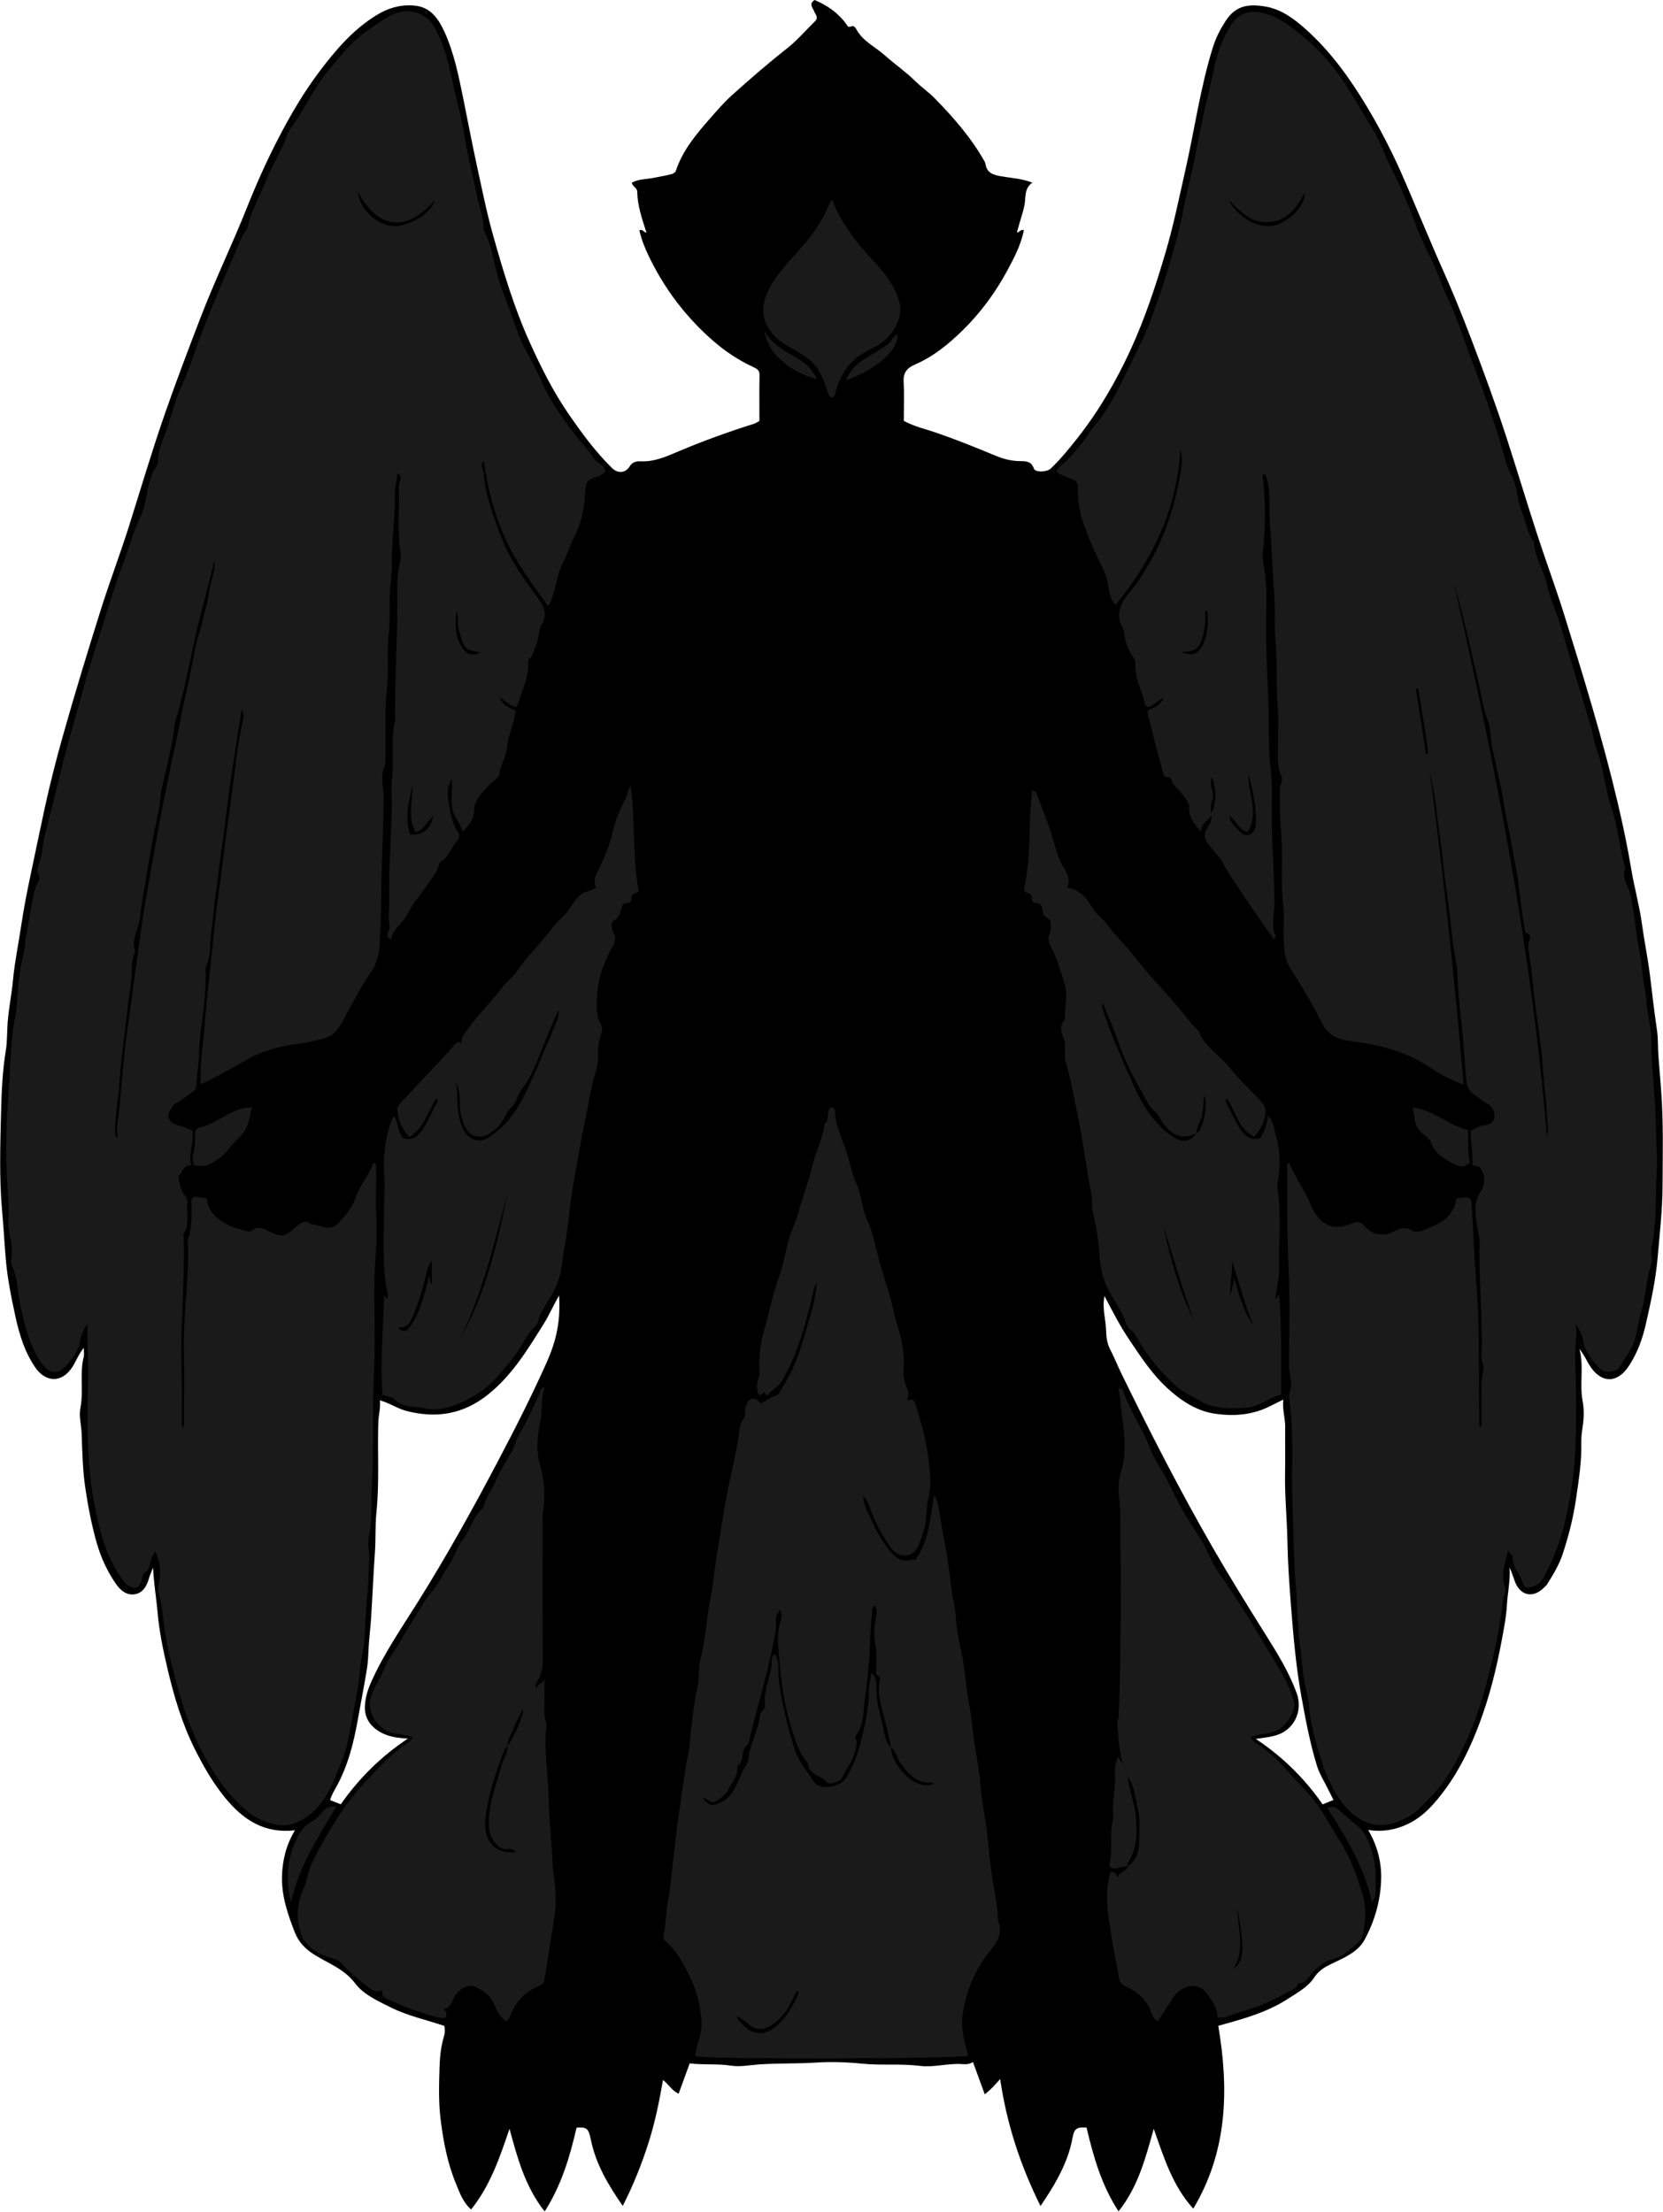 <?xml version="1.0" encoding="utf-8"?>
<!-- Generator: Adobe Illustrator 24.1.2, SVG Export Plug-In . SVG Version: 6.00 Build 0)  -->
<svg version="1.1" id="Layer_1" xmlns="http://www.w3.org/2000/svg" xmlns:xlink="http://www.w3.org/1999/xlink" x="0px" y="0px"
	 width="898.33" height="1194.68" viewBox="0 0 898.33 1194.68" style="enable-background:new 0 0 898.33 1194.68;" xml:space="preserve">
<style type="text/css">
	.st0{fill:#1A1A1A;}
</style>
<g>
	<path d="M240.06,1094.28c-9.83-3.33-19.77-5.41-28.87-9.95c-7.05-3.51-14.77-6.96-19.34-13.03c-6.04-8.02-14.82-10.84-22.5-15.78
		c-4.58-2.94-8.1-6.67-10.09-11.76c-3.82-9.77-7.22-19.7-6.93-30.36c0.24-8.7,2.31-17.04,7-24.8c-16.42,1.92-27.89-5.53-37.79-17.64
		c-6.63-8.11-11.66-16.95-16.28-26.17c-6.97-13.92-11.36-28.77-14.87-43.83c-2.3-9.83-4.36-19.74-5.25-29.89
		c-0.71-8.1-2.12-16.14-2.46-24.39c-0.79,2.08-1.7,4.12-2.33,6.25c-1.25,4.22-3.52,7.79-8.07,8.25c-4.41,0.44-7.56-2.58-9.91-6.03
		c-4.51-6.63-7.85-13.86-10.07-21.58c-2.75-9.57-4.61-19.31-6.12-29.16c-1.54-10.01-1.71-20.03-2.09-30.1
		c-0.17-4.57-1.53-9.33-0.66-13.78c1.78-9.18-0.5-18.53,1.79-27.63c0.33-1.32,0.05-2.81,0.05-4.89c-3.34,3.99-4.44,8.35-7.24,11.85
		c-6.53,8.15-14.41,5.22-18.71-0.88c-5.85-8.29-8.78-17.82-10.91-27.54c-2.27-10.36-4.39-20.74-5.29-31.4
		c-0.74-8.7-1.21-17.42-1.99-26.1c-1.58-17.61-1-35.23-0.57-52.8c0.27-11.28,0.76-22.67,2.61-33.93c0.79-4.84,0.58-9.86,0.95-14.79
		c0.59-7.88,2.22-15.59,2.94-23.39c0.89-9.65,2.92-19.09,4.32-28.63c1.38-9.35,3.19-18.65,5.16-27.9
		c2.54-11.94,4.96-23.91,7.57-35.84c2.82-12.9,6.05-25.68,9.62-38.36c6.48-23.01,13.46-45.88,20.63-68.68
		c4.82-15.36,10.6-30.42,15.43-45.78c6.41-20.33,12.44-40.77,19.47-60.9c6-17.21,12.48-34.24,19.02-51.26
		c7.83-20.39,17.37-40.03,25.43-60.31c4.99-12.54,10.56-24.89,16.79-36.9c6.55-12.62,13.77-24.92,22.33-36.22
		C181.54,26.75,191,15.7,203.69,8c6.6-4.01,13.65-5.82,21.15-4.86c8.11,1.04,12.26,7.52,15.24,14.03
		c5.23,11.44,7.66,23.82,10.18,36.1c2.49,12.13,4.74,24.31,7.39,36.41c2.72,12.4,5.19,24.86,8.62,37.09
		c5.55,19.75,11.42,39.38,19.9,58.15c6.07,13.43,12.61,26.54,20.99,38.7c7.09,10.28,14.44,20.33,23.37,29.12
		c3.3,3.25,7.42,2.85,9.79-1.07c1.34-2.22,3.85-2.6,5.55-2.51c7.56,0.41,14.14-2.59,20.71-5.38c13.36-5.67,26.98-10.55,40.81-14.91
		c0.91-0.29,1.72-0.89,2.84-1.49c0-8.22-0.11-16.54,0.06-24.86c0.05-2.63-1.55-3.41-3.36-4.25c-6.7-3.12-12.89-6.97-18.67-11.64
		c-7.3-5.91-13.79-12.53-19.75-19.78c-7.1-8.65-12.97-18.05-17.85-28.06c-2.24-4.6-4.16-9.4-5.28-14.38
		c1.75-0.85,2.29,1.1,3.85,1.25c-2.39-7.42-4.88-14.49-5-22.06c-0.03-2.14-2.39-2.68-2.97-4.88c3.66-2.12,7.96-1.85,11.96-2.68
		c3.18-0.66,6.4-1.15,9.55-2.01c1.26-0.34,2.02-0.89,2.44-2.13c3.67-10.78,10.76-19.26,18.13-27.67c3.94-4.49,7.84-9.02,12.26-12.99
		c9.77-8.77,19.71-17.36,30.04-25.51c5.33-4.2,9.76-9.53,14.65-14.29c2.1-2.05,0.13-3.61-0.49-5.32c-0.73-2.01-3.07-3.98,0.23-6.12
		c6.78,2.86,12.78,6.95,17.2,13.12c0.69,0.97,0.98,1.85,2.57,1.14c1.54-0.69,2.51,1.01,3.05,1.98c3.48,6.16,9.91,9.03,14.9,13.47
		c5.5,4.9,11.64,9.12,16.89,14.31c3.19,3.15,6.89,5.64,10.04,8.84c10.28,10.47,19.9,21.43,27.14,34.29
		c0.24,0.43,0.44,0.91,0.51,1.39c0.79,4.89,4.03,5.91,8.5,6.69c5.4,0.95,11.02,1.15,16.86,3.43c-4.61,3.12-3.44,8.03-4.29,12.16
		c-1.01,4.94-2.79,9.61-4.08,14.79c1.44-0.11,2.04-1.9,3.78-1.3c-1.59,8.02-5.39,15.21-9.22,22.28
		c-6.36,11.71-14.3,22.46-23.77,31.75c-7.56,7.41-15.89,14.28-25.8,18.53c-4.6,1.98-6.49,4.63-6.18,9.69
		c0.42,6.8,0.1,13.65,0.1,20.78c5.56,3.03,11.78,4.42,17.7,6.45c10.78,3.71,21.33,7.97,31.84,12.35c4.1,1.71,8.29,2.82,12.81,2.92
		c3.08,0.07,6.5-0.28,7.91,4.06c0.7,2.17,7.04,1.92,9.09-0.02c5.28-5.01,9.85-10.64,14.34-16.34c11.6-14.7,20.96-30.76,28.77-47.75
		c7.91-17.2,13.8-35.15,19.11-53.27c4.22-14.37,7.17-29.07,10.49-43.67c5.04-22.22,8.13-44.89,14.96-66.7
		c1.57-5.01,3.96-9.6,6.82-14.04c5.42-8.4,12.27-9.24,21.05-7.88c8.76,1.36,15.68,6.53,21.99,12.13
		c13.51,11.98,23.96,26.54,33.23,41.95c5.05,8.4,9.7,17.03,13.98,25.87c6.12,12.63,11.27,25.66,16.82,38.53
		c3.09,7.18,6.04,14.42,9.26,21.55c5.91,13.07,11.29,26.35,16.39,39.74c6.66,17.49,13.13,35.05,18.92,52.84
		c5.63,17.32,10.86,34.77,16.49,52.08c4.83,14.86,10.3,29.52,14.94,44.43c10.37,33.4,20.66,66.83,28.69,100.88
		c2.84,12.04,5.39,24.17,7.43,36.4c1.61,9.63,4.31,19.1,5.63,28.76c1.33,9.73,3.35,19.33,4.52,29.09
		c1.15,9.57,2.26,19.17,3.67,28.72c0.7,4.71,0.42,9.53,0.81,14.31c0.49,5.89,0.96,11.86,1.41,17.77c1.33,17.27,0.87,34.54,0.8,51.8
		c-0.06,13.18-1.56,26.28-2.71,39.42c-1.05,11.98-3.64,23.55-6.25,35.18c-1.79,7.98-4.53,15.63-9.02,22.58
		c-6.98,10.83-16.2,9.29-22-0.94c-1.5-2.65-2.9-5.36-4.92-7.91c2.52,9.3-0.04,18.76,1.71,28.08c0.85,4.51,0.71,9.38,0.02,13.93
		c-0.45,2.96-0.8,5.88-0.73,8.83c0.25,10.09-1.39,19.95-2.81,29.91c-1.46,10.25-4,20.11-7.19,29.88c-1.94,5.95-5.18,11.2-8.45,16.46
		c-0.43,0.69-1.13,1.21-1.72,1.81c-5.81,5.89-12.74,4.47-15.69-3.26c-0.96-2.51-1.69-5.12-2.89-7.62
		c0.51,6.87-1.04,13.53-1.43,20.26c-0.38,6.66-1.72,13.29-2.95,19.87c-2.79,14.89-6.46,29.55-11.77,43.79
		c-4.76,12.76-10.59,25.04-18.64,35.96c-5.4,7.33-11.4,14.47-20.08,18.64c-6.73,3.23-13.62,4.42-21.47,3.3
		c4.79,8.24,7.15,16.94,6.98,26.07c-0.22,11.76-3.4,22.91-8.98,33.24c-2.39,4.42-6.58,7.29-11,9.62c-3.04,1.6-6.22,2.93-9.24,4.56
		c-2.83,1.53-5.13,3.41-7.07,6.32c-3.39,5.09-9,8.04-14.07,11.35c-11.35,7.4-24.27,10.89-37.63,14.57
		c5.83,34.33,5.04,67.74-13.5,98.78c-11.32-12.47-15.94-27.89-21.35-43.12c-4.41,15.49-8.28,31.08-19.02,44.56
		c-9.24-14.11-13.58-29.64-17.29-45.26c-5.28-0.29-6.67,0.47-7.6,5.69c-1.4,7.83-4.38,14.99-8.1,21.93
		c-2.61,4.88-5.62,9.49-9.16,14.77c-10.96-22-18.26-44.5-21.8-68.59c-2.79,3.16-5.16,5.85-8.32,8.24
		c-2.18-5.95-4.22-11.53-6.39-17.44c-1.99,1.42-4.14,1.23-6.24,1.11c-7.47-0.45-14.84,1.91-22.3,0.99
		c-10.41-1.29-20.93-0.16-31.28-1.2c-8.48-0.85-16.94-1.12-25.31-0.57c-10.28,0.67-20.57,0.25-30.8,1.01
		c-4.94,0.37-9.98,1.39-14.79,0.63c-7.34-1.15-14.76-0.29-22.29-1.24c-1.87,5.14-3.87,10.63-5.96,16.38
		c-3.45-1.43-5.13-4.8-8.45-7.39c-2.02,11.61-4.37,23.21-8,34.45c-3.64,11.29-8.02,22.33-13.75,33.55
		c-7.84-11.32-14.51-22.5-17.21-35.69c-1.29-6.29-2.18-6.96-7.73-6.57c-3.59,15.59-8.11,30.96-17.23,45.28
		c-10.58-13.43-14.72-28.9-18.99-44.66c-5.21,15.21-10.21,30.43-20.76,43.58c-4.49-4.01-6.2-9.18-8.21-14.04
		c-4.57-11.08-6.77-22.7-8.25-34.61c-1.18-9.48-0.87-18.91-0.58-28.31c0.17-5.61,0.81-11.42,2.49-16.94
		C240.47,1097.85,240.28,1096.22,240.06,1094.28z M220.34,939.08c-4.87-0.29-8.6-0.8-12.11-2.18c-5.75-2.27-11.4-7.03-11.13-15.03
		c0.17-5.14,1.69-9.59,3.72-14.07c6.83-15.07,16.24-28.69,24.97-42.62c15.44-24.64,29.54-50.02,43.07-75.71
		c9.29-17.64,18.36-35.42,26.47-53.66c5.32-11.97,7.47-22.15,6.69-36.02c-3.04,5.09-5.23,10.34-8.24,15.16
		c-8.69,13.89-17.08,27.86-30.24,38.36c-13.3,10.6-27.72,12.95-43.86,8.83c-5-1.28-9.22-4.34-14.48-5.76
		c0.45,4.28-0.72,7.99-0.84,11.74c-0.51,16.25,0.63,32.53-1.02,48.78c-0.72,7.06-0.31,14.18-0.8,21.3
		c-0.83,12.01-1.34,24.05-2.1,36.08c-0.36,5.76-1.16,11.49-1.4,17.27c-0.14,3.38-0.33,6.9-0.89,10.29
		c-1.48,9.01-3.25,17.96-4.86,26.95c-2.24,12.55-5.26,24.84-11.5,36.14c-1.3,2.36-2.78,4.71-3.45,7.38
		c2.01,0.79,3.79,1.49,5.74,2.26C193.77,960.78,205.46,948.95,220.34,939.08z M596.62,700.01c-1.33,6.77,0.68,12.43,0.85,18.21
		c0.1,3.4,0.43,7.23,2.14,10.47c2.29,4.34,4.05,8.91,6.2,13.31c15.58,31.86,31.72,63.43,49.45,94.17
		c9.21,15.97,18.93,31.62,28.72,47.24c6.22,9.92,12.37,19.9,16.43,31.02c2.8,7.67,0.48,15.93-6.11,20.49
		c-4.64,3.22-10.02,3.41-15.91,4.33c14.54,9.71,26.5,21.49,36.08,35.37c2.06-0.85,3.84-1.58,5.85-2.41
		c-0.98-1.94-1.95-3.81-2.88-5.71c-2.08-4.26-4.71-8.36-6.08-12.84c-3.77-12.31-6.13-24.94-8.42-37.63
		c-2.89-16.02-4.26-32.17-5.54-48.31c-0.93-11.82-1.75-23.73-1.97-35.58c-0.23-12.27-1.51-24.5-1.25-36.78
		c0.17-8.16-0.04-16.32,0.06-24.49c0.06-4.87-1.62-9.52-1.03-14.9c-2.89,1.44-5.09,2.51-7.27,3.62c-9.5,4.81-19.8,5.5-29.9,3.96
		c-10.01-1.53-18.39-7.2-25.85-14.12c-8.03-7.46-13.92-16.54-19.99-25.52C605.19,716.5,601.09,708.57,596.62,700.01z"/>
	<path class="st0" d="M654.25,439.98c-0.77,3.61-6.48,4.46-5.05,9.5c-3.79-3.75-6.97-7.54-6.82-12.96c0.09-3.16-2.09-5.16-3.55-7.42
		c-1.83-2.84-5.28-4.5-6.12-8.19c-0.17-0.76-1.2-1.04-2.09-1.12c-1.09-0.1-1.88-0.71-2.16-1.76c-2.39-8.92-4.93-17.81-6.97-26.81
		c-0.53-2.32-1.62-4.59-1.51-7.34c2.93-1.64,6.83-2.4,8.67-7.21c-2.5,1.72-4.27,2.77-5.84,4.06c-2.15,1.78-3.91,1.39-4.49-1.15
		c-1.6-7.04-5.45-13.54-5.02-21.06c0.06-0.99,0.02-1.91-0.66-2.81c-3.21-4.27-5-9.1-5.37-14.45c-0.04-0.62-0.42-1.24-0.73-1.81
		c-4.62-8.36-0.54-14.74,4.72-20.86c3.33-3.87,5.96-8.23,8.57-12.58c8.64-14.44,14.03-30.16,17.14-46.59
		c1.02-5.37,2.43-10.97,0.67-16.66c-1.9,32.12-14.97,59.56-35.09,84.04c-2.55-2.72-3.44-6.73-3.86-10.08
		c-0.76-5.91-3.42-10.79-5.91-15.83c-2.69-5.45-4.89-11.14-7.02-16.75c-2.11-5.53-3.41-11.62-3.41-17.76c0-6.38-0.06-6.38-5.91-8.6
		c-1.97-0.75-3.96-1.55-5.69-2.99c0.38-1.26,0.94-2.06,2.03-2.96c6.99-5.78,12.34-13.07,17.38-20.51c1.31-1.93,2.96-3.49,4.31-5.35
		c6.17-8.49,10.63-17.86,15.17-27.26c2.86-5.93,6.01-11.73,8.66-17.78c3.63-8.28,6.4-16.92,9.43-25.4
		c2.16-6.04,3.76-12.47,5.67-18.69c2.59-8.44,4.61-17.01,6.23-25.64c1.72-9.16,4.39-18.08,6.02-27.27
		c1.19-6.68,2.75-13.44,4.08-20.12c1.66-8.34,3.97-16.51,5.67-24.83c1.87-9.17,4.56-18.1,9.95-25.98c4.08-5.96,10.1-7.82,17.21-5.96
		c9.01,2.35,15.85,8.14,22.7,13.8c11.11,9.19,19.62,20.88,26.7,33.13c5.25,9.08,11.5,17.67,15.41,27.67
		c2.57,6.55,6.17,12.84,9.09,19.33c3.27,7.26,6.16,14.67,8.97,22.13c2.08,5.54,4.76,11.02,7.46,16.4
		c3.52,7.04,5.88,14.58,9.22,21.68c5.58,11.84,9.37,24.35,14.03,36.52c5.21,13.59,10.07,27.33,14.32,41.3
		c1.85,6.07,3.1,12.46,6.27,18.37c3.07,5.74,2.83,13.05,5.43,19.23c2.13,5.07,2.65,10.75,5.9,15.37c0.28,0.4,0.67,0.85,0.68,1.29
		c0.24,8.13,5.34,14.75,6.92,22.55c1.38,6.79,4.5,13.22,6.64,19.88c2.04,6.36,3.77,12.82,5.7,19.22
		c3.87,12.79,7.85,25.55,11.66,38.36c1.02,3.44,1.2,7.16,2.47,10.48c4.1,10.7,4.82,22.27,8.48,32.98
		c3.61,10.57,4.15,21.7,7.37,32.27c-2.39,5.92,2.37,10.44,3.09,15.76c0.73,5.34,2.01,10.69,2.52,15.96
		c0.79,8.2,2.99,16.14,3.57,24.36c0.37,5.2,1.89,10.3,2.25,15.56c0.5,7.37,2.61,14.55,2.65,21.98c0.07,14.4,2.01,28.7,2.36,43.12
		c0.25,10.26,0.95,20.6,0.38,30.81c-0.45,8.12-0.13,16.25-0.91,24.31c-0.37,3.86-0.45,7.84-1.55,11.69c-0.57,2-0.48,4.35-0.09,6.42
		c0.26,1.39,0.13,2.66-0.25,3.77c-2.8,8.22-2.78,17-5.32,25.34c-1.49,4.9-2.04,10.18-3.5,15.24c-1.63,5.63-5.38,9.93-8.12,14.84
		c-1.91,3.41-8.23,3.76-10.94,0.95c-4.21-4.37-7.98-8.97-9.02-15.37c-0.5-3.06-2.27-5.92-3.99-8.79c1.18,5.79-0.47,11.41-0.28,17.17
		c0.6,17.85,0.88,35.76-0.04,53.58c-0.54,10.53-2.09,21.11-4.35,31.6c-2.2,10.2-5.1,19.95-9.79,29.12
		c-1.89,3.7-3.07,8.15-7.69,10.18c-3.52,1.54-5.56,1.51-6.52-1.98c-1.31-4.76-5.72-8.23-5.31-13.7c0.09-1.21-2.15-1.8-2.48-3.41
		c-1.64,6.56-4.04,13.01-1.65,19.93c0.75,2.17-0.78,4.14-1.02,6.28c-1.77,16.12-5.28,31.88-9.53,47.54
		c-3.01,11.1-6.89,21.85-11.82,32.14c-4.88,10.16-10.38,20.07-18.65,28.14c-3.38,3.31-6.37,7.05-10.56,9.37
		c-7.67,4.24-15.57,7-24.3,2.91c-5.22-2.44-9.41-6.22-12.63-10.77c-4.55-6.44-8.02-13.7-10.35-21.12
		c-3.01-9.61-6.09-19.31-6.9-29.52c-0.34-4.21-1.32-8.48-2.29-12.52c-1.55-6.48-1.49-13.04-2.49-19.51
		c-1.59-10.27-1.47-20.74-2.3-31.09c-1.39-17.21-1.57-34.41-2.06-51.63c-0.18-6.58-0.12-13.08-0.02-19.64
		c0.17-11.02-0.21-22.12-1.7-33.11c-0.3-2.24,0.96-4.1,1.05-6.29c0.17-4.03-1.24-7.8-1.19-11.82c0.19-16.33,0.58-32.68-0.09-48.98
		c-0.48-11.78-0.79-23.54-0.83-35.32c-0.03-8.01,0-16.03,0-23.69c0.78-0.61,1.17-0.62,1.32-0.26c3.23,7.85,8.37,14.69,11.59,22.61
		c1.91,4.7,5.16,9.24,10.52,11c3.63,1.2,7.38,0.27,10.78-1.06c3.97-1.56,5.12-1.59,7.86,1.55c3.58,4.12,9.88,5.46,14.8,2.9
		c3.43-1.79,6.46-3.42,10.52-0.91c2.54,1.57,6.31,0.04,8.52-1.02c4.25-2.03,9-3.69,12.1-7.96c1.83-2.52,3.18-4.91,3.13-7.9
		c0.4-0.26,0.66-0.56,0.94-0.59c7.66-0.85,7.29-0.82,7.75,6.77c0.75,12.7,1.19,25.46,2.26,38.07c2.1,24.74,1.24,49.44,1.67,74.15
		c0.03,1.61-0.46,3.32,0.54,4.94c1.23-1.5,0.57-3.19,0.66-4.74c0.48-8.6-0.96-17.27,1-25.81c0.62-2.7-1.07-5.15-0.98-7.81
		c0.72-20.62-1.56-41.19-1.01-61.81c0.08-2.81-0.94-5.5-1.3-8.15c-0.85-6.37-2.44-12.99,1.85-19.14c2.61-3.74,2.52-8.11,0.25-12.28
		c-0.99-1.81-2.86-1.33-4.76-2.04c0.39-6.04-0.81-12.12-0.95-18.62c2.61-0.76,4.64-2.79,7.88-2.92c2.19-0.09,4.83-1.55,5-4.67
		c0.19-3.3-1.56-5.81-4.18-7.21c-2.51-1.34-4.54-3.25-6.86-4.78c-2.45-1.62-3.8-3.88-4.12-7.37c-1.03-11.31-1.59-22.67-2.94-33.94
		c-1.02-8.54-1.7-17.04-2.04-25.63c-0.19-4.82-1.69-9.6-2.23-14.5c-0.46-4.19-0.98-8.5-1.4-12.69c-1.06-10.46-2.99-20.8-3.96-31.24
		c-0.81-8.69-2.33-17.25-3.29-25.9c-0.87-7.76-2.14-15.46-3.91-23.11c7.39,56.09,13.49,112.3,18.3,169.05
		c-6.31-2.21-12.15-5.13-17.4-8.73c-9.78-6.71-20.61-10.64-31.97-12.93c-4.75-0.96-9.72-1.32-14.55-2.29
		c-5.61-1.13-9.81-3.71-12.52-9.11c-5.03-10.03-10.76-19.71-16.84-29.13c-2.95-4.56-3.64-9.48-3.93-14.48
		c-0.39-6.72,0.54-13.55-0.24-20.2c-1.46-12.62-0.03-25.26-1.05-37.81c-0.55-6.79-0.72-13.55-0.79-20.33
		c-0.03-2.62-0.31-5.26,0.81-7.85c0.49-1.12,0.53-2.84,0.02-3.92c-2.94-6.19-1.63-12.72-1.81-19.12
		c-0.17-5.99,0.44-12.04-0.14-17.99c-1.11-11.44-0.1-22.94-1.13-34.3c-0.84-9.31-0.1-18.59-0.84-27.83
		c-0.98-12.2-1.21-24.46-2.26-36.61c-0.78-8.99,0.98-18.24-2.51-27.05c-1.22-0.18-1.41,0.74-1.29,1.85
		c1.46,13.37,1.49,26.74-0.03,40.12c-0.51,4.5,1.01,8.83,1.29,13.27c0.13,2.06,0.57,4.22,0.61,6.35c0.06,3.33,0.12,6.67,0,10
		c-0.72,19.95,0.95,39.87,1.29,59.8c0.15,8.91-0.15,17.95,0.92,26.79c0.88,7.31,0.88,14.57,0.73,21.83
		c-0.35,17.33,1.47,34.59,1.43,51.93c-0.01,5.68-1.92,11.69,0.58,17.38c0.27,0.61-0.15,1.29-1.02,1.72
		c-5.44-7.83-11.06-15.6-16.31-23.61c-3.65-5.57-7.7-10.85-10.73-16.91c-1.9-3.8-5.47-6.89-8.12-10.47
		c-2.3-3.12-2.78-5.51-0.71-8.82c1.34-2.15,2.9-4.52,2.04-7.41c2.74-6.41,3.44-12.85,0.36-20.31c-0.53,2.89-0.68,4.76,0.16,6.7
		c0.81,1.87,0.83,4.08,0.14,5.84C653.8,434.8,654.19,437.36,654.25,439.98z M785.31,314.82c22.49,98.79,42.06,198.06,50.32,299.24
		c1.05-4.54,0.09-8.99-0.14-13.51c-0.47-9.07-1.86-18.04-2.32-27.11c-0.16-3.24-0.68-6.53-1.05-9.8c-0.8-7-1.93-13.96-2.79-20.96
		c-1.11-8.97-1.87-17.98-3.24-26.9c-0.41-2.66-1.08-5.02,0.04-7.66c0.45-1.06,0.74-3.4-0.34-3.59c-2.46-0.44-2.02-2.63-2.23-3.64
		c-1.06-4.96-1.54-10.04-2.26-15.07c-0.81-5.69-1.24-11.52-2.39-17.05c-1.66-8-2.77-16.1-4.6-24.06
		c-1.51-6.54-2.14-13.27-3.61-19.79c-1.51-6.69-2.84-13.41-4.42-20.08c-1.22-5.13-0.77-10.74-2.52-15.48
		c-2.53-6.83-3.58-13.94-5.18-20.86C794.43,350.56,790.6,332.54,785.31,314.82z M704.86,104.31c-1.42,1.27-1.81,3.09-2.78,4.55
		c-4.47,6.68-9.86,11.43-18.75,11.15c-5.82-0.18-9.86-3.07-13.87-6.48c-1.99-1.69-3.76-3.64-5.64-5.47
		c3.65,8.19,16.07,16.81,26.21,13.21C697.36,118.67,704.72,111.2,704.86,104.31z M664.13,440.62c0.47,4.19,3.12,5.83,5.03,7.97
		c1.61,1.79,3.27,3.3,5.98,2.08c2.43-1.1,3.09-3.06,3.22-5.52c0.46-9.08-1.54-17.81-3.77-26.52c-0.62,3.57,0.46,6.99,1.05,10.42
		c1.18,6.92,2.5,13.8-1.66,20.31C669.24,448.52,668.11,443.57,664.13,440.62z M770.26,407.07c0.42-0.03,0.85-0.06,1.27-0.08
		c-1.43-11.81-3.51-23.52-5.55-35.24c-0.39,0.06-0.77,0.11-1.16,0.17C766.64,383.64,768.45,395.35,770.26,407.07z M652.18,330.1
		c-0.36-0.08-0.73-0.17-1.09-0.25c0,2.27,0.24,4.57-0.06,6.8c-0.49,3.67-1.09,7.27-2.67,10.79c-2,4.46-5.78,4.36-10.08,4.76
		c5.37,2.31,8.43,1.34,11.02-3.12C652.76,343.11,652.6,336.62,652.18,330.1z"/>
	<path class="st0" d="M108.4,585.57c-0.54-11.08,1.41-21.71,2.21-32.4c0.75-9.98,1.77-19.99,2.92-29.94
		c1.39-12.08,2.29-24.22,3.98-36.25c1.67-11.85,3.07-23.74,4.64-35.6c1.46-11.05,3.11-22.1,4.43-33.19
		c1.16-9.72,2.47-19.48,4.66-29.07c0.39-1.71,0.53-3.62-0.65-6.12c-1.22,7.72-2.37,14.73-3.44,21.76
		c-1.31,8.58-2.62,17.16-3.79,25.76c-1.16,8.45-1.95,16.96-3.27,25.39c-1.44,9.23-2.27,18.54-3.69,27.78
		c-0.99,6.48-1.28,13.09-2.29,19.59c-0.96,6.12,0.06,12.52-2.72,18.41c-0.59,1.24-0.24,2.95-0.23,4.45
		c0.06,10.74-1.52,21.33-2.83,31.96c-0.6,4.89-0.83,9.88-1,14.81c-0.16,4.49-1.3,8.83-1.24,13.3c0.02,1.72-0.94,2.95-2.49,3.92
		c-2.78,1.74-5.25,4.05-8.16,5.5c-2.22,1.11-2.95,3.16-3.94,4.86c-1.59,2.75,0.3,6.2,4.05,7.11c2.9,0.71,5.49,2.06,8.28,2.9
		c1.39,6.29-2.32,12.3-0.52,18.97c-4.59-0.28-4.68,4.06-6.98,5.89c0.54,4.16,1.46,7.95,4.01,11.1c0.95,1.17,0.91,2.49,0.79,3.79
		c-0.47,5.33,1.48,10.94-1.87,15.96c-0.31,0.47-0.12,1.31-0.09,1.97c0.74,18.79-0.97,37.53-1.16,56.31
		c-0.14,13.95,0.43,27.89,0.19,41.84c-0.03,1.55-0.57,3.26,0.63,4.77c1.03-1.61,0.55-3.32,0.55-4.93
		c0.05-12.33,0.25-24.67-0.03-36.99c-0.44-19.92,3.09-39.7,2.06-59.63c2.69-6.66,1.86-13.67,2.02-20.58c0.06-2.55,2-2.89,3.7-2.37
		c1.47,0.45,2.98,0.12,4.66,0.8c0.5,6.76,4.83,10.61,10.59,13.83c3.39,1.9,6.93,2.65,10.5,3.63c1.11,0.31,2.4,0.45,3.38-0.31
		c3.03-2.32,5.68-1.23,8.67,0.34c8.8,4.61,9.85,1.98,16.57-3.48c1.72-1.4,3.55-1.91,4.93-1.13c2.55,1.45,5.38,1.41,7.98,2.37
		c3.62,1.33,7.05-0.2,8.99-2.54c3.18-3.81,6.63-7.42,8.43-12.53c2.42-6.85,7.2-12.71,10.05-19.58c1.93,1.12,1.18,2.6,1.25,3.79
		c0.39,6.87-0.34,13.74-0.04,20.63c0.32,7.65,0.61,15.37-0.03,22.99c-1.84,21.93,0.08,43.91-1.03,65.81
		c-1.03,20.48,0,40.98-1.16,61.39c-0.51,9.03,0.41,18.18-1.6,27.17c-0.84,3.75,0.27,7.68,0.19,11.58
		c-0.19,8.79-0.67,17.61-1.56,26.28c-0.9,8.81-0.28,17.69-2.34,26.54c-1.38,5.91-1.2,12.38-2.38,18.53
		c-1.39,7.22-2.72,14.44-4.01,21.68c-0.97,5.48-2.31,11.02-4.28,16.05c-4.76,12.16-9.07,25.05-21.28,32.3
		c-5.32,3.16-11.21,4.21-17.48,2.06c-4.54-1.56-8.95-3.19-12.59-6.37c-7.71-6.72-14.19-14.47-19.43-23.29
		c-6.88-11.58-12.3-23.92-16.11-36.7c-3.57-12-6.77-24.19-8.83-36.66c-1.2-7.24-1.32-14.7-3.58-21.78c-0.34-1.07-0.4-2.4-0.1-3.47
		c1.81-6.45,1.08-12.67-1.55-18.57c-1.67,2.1-2.14,3.6-2.85,6.35c-0.46,1.77-0.53,3.8-2.62,4.95c-1.92,1.06-1.5,3.51-2.28,5.28
		c-1.5,3.4-3.19,3.84-6.55,2.1c-2.58-1.34-3.54-3.62-5.07-5.85c-7.53-10.97-10.53-23.42-13.16-36.12
		c-4.91-23.73-4.29-47.76-3.8-71.74c0.19-9.32-0.75-18.61-0.27-28c-1.89,2.8-3.49,5.85-3.98,9.08c-0.87,5.71-4.23,9.88-7.8,13.86
		c-4.31,4.8-9.03,4.09-12.85-1.18c-6.71-9.26-9.04-19.96-11.58-30.86c-1.66-7.14-1.43-14.67-4.44-21.52
		c-0.57-1.29-0.9-2.94-0.63-4.29c1.17-5.87-0.66-11.41-1.51-17.06c-0.1-0.66-0.14-1.33-0.1-1.99c0.72-11.97-1.01-23.86-1.1-35.81
		c-0.1-12.8,0.49-25.62,1.47-38.28c0.97-12.4,0.76-24.98,3.33-37.33c0.94-4.53,1.09-9.48,1.44-14.25c0.51-7,1.69-14,3.28-20.84
		c0.75-3.24,0.6-6.49,1.31-9.74c1.6-7.32,2.45-14.81,4.14-22.15c0.41-1.78,0.8-3.35,1.66-5.01c0.77-1.49,2.07-3.34,0.68-5.53
		c-0.6-0.96-0.52-2.74-0.08-3.9c2.24-5.88,2.37-12.19,3.91-18.21c2.96-11.54,5.92-23.08,8.68-34.66
		c3.39-14.24,7.78-28.2,11.58-42.31c3.25-12.08,7.17-24.05,10.97-35.99c3.4-10.71,6.53-21.57,10.56-32.02
		c3.34-8.66,5.55-17.73,9.69-26.13c3.12-6.33,3.07-13.67,5.35-20.34c0.59-1.72,1.07-3.4,2.07-4.93c0.71-1.09,1.86-2.27,1.85-3.41
		c-0.04-7.42,3.47-14,5.62-20.71c2.37-7.38,4.43-15.03,7.72-22.09c4.34-9.3,7.03-19.17,10.81-28.65
		c5.12-12.87,10.25-25.73,15.99-38.33c2.42-5.33,4.03-10.96,7.53-15.92c1.4-1.99,1.51-5.6,2.64-8.27
		c3.09-7.34,6.46-14.58,9.56-21.89c2.99-7.03,7.33-13.38,9.71-20.71c0.98-3.02,3.27-5.65,5.06-8.38
		c5.97-9.1,10.67-19.05,17.71-27.42c6.52-7.76,12.83-15.87,21.37-21.57c5.71-3.81,11.09-8.45,18.12-9.87
		c5.76-1.16,13.03,1.24,16.76,7.17c5.62,8.93,8.09,19.1,10.32,29.29c1.05,4.77,2.16,9.53,3.31,14.27c1.38,5.68,2.72,11.44,3.6,17.24
		c1.57,10.36,4.34,20.45,6.4,30.7c1.22,6.08,3.79,11.9,3.74,18.23c0,0.49,0.06,1.03,0.28,1.45c3.76,7.01,4.95,14.93,6.81,22.42
		c2.06,8.3,5.57,15.99,8.32,23.91c2.3,6.6,4.69,13.43,8.22,19.74c2.94,5.27,5.74,10.71,8.18,16.26
		c4.65,10.58,11.48,19.7,18.41,28.77c3.09,4.05,6.79,7.7,9.47,11.99c1.66,2.66,5.37,2.89,6.11,6.55c-1.12,2.06-3.3,2.9-5.73,3.68
		c-4.21,1.34-4.91,2.79-5.14,7.26c-0.43,8.39-1.77,16.55-5.7,24.18c-2.37,4.61-3.85,9.69-6.25,14.28
		c-3.58,6.84-3.79,14.7-6.96,21.64c-0.34,0.75-0.41,1.57-1.2,1.96c-8.33-11.63-17-23.06-22.98-36.19
		c-6.04-13.26-9.61-27.25-11.75-42.27c-2.18,2.81-0.22,4.53-0.07,6.42c0.96,12.56,5.42,24.16,9.91,35.77
		c4.59,11.87,12.04,21.92,19.48,32.04c3,4.08,5.34,8.44,2.15,13.92c-2.2,3.78-1.59,8.63-3.6,12.64c-1.02,2.02-1.05,4.53-3.13,6.01
		c-0.75,0.53-0.9,1.38-0.82,2.24c0.67,7.58-2.91,14.15-5.01,21.07c-1.05,3.45-1.62,3.54-4.73,1.52c-1.61-1.04-3.16-2.15-5.44-3.7
		c1.59,4.73,5.49,5.47,8.48,7.05c-0.63,7.08-4.17,13.29-4.65,20.04c-0.36,5.04-3.6,8.98-4.02,14c-0.18,2.11-3.47,3.94-5.32,5.93
		c-1.76,1.9-3.7,3.69-5.17,5.79c-1.76,2.52-3.34,5.06-3.29,8.53c0.07,4.5-3,7.75-6.07,11.21c-1.3-4.82-5.14-8.15-5.77-13.44
		c-0.61-5.12,0.12-10.08-0.04-15.13c-3.02,4.12-2.46,8.9-1.76,13.33c0.83,5.27,1.86,10.69,4.91,15.29c1.16,1.74,0.92,3.25-0.2,4.52
		c-3.11,3.55-4.52,8.37-8.53,11.22c-0.84,0.6-1.36,1.41-1.65,2.41c-1.4,4.84-4.86,8.54-7.66,12.45c-3.25,4.53-6.83,8.94-9.25,13.87
		c-2.47,5.04-7.97,7.74-8.85,13.6c-2.45-1.02-2.04-2.85-1.49-3.96c0.74-1.47,0.95-2.94,0.66-4.32c-0.91-4.4,0.13-8.76-0.02-13.11
		c-0.56-16.97,1.16-33.86,1.29-50.81c0.04-4.89-0.47-9.94,0.1-14.59c1.29-10.4-0.68-20.89,1.61-31.17c0.21-0.96,0.07-1.99,0.07-2.99
		c-0.13-23.28,1.55-46.52,1.17-69.81c-0.07-4.3,0.47-8.83,1.53-13.17c0.42-1.74,0.54-3.69,0.24-5.44
		c-2.02-11.57-0.4-23.22-0.93-34.82c-0.06-1.34,0.24-2.57,0.75-3.85c0.42-1.06,0.76-2.6-1.49-3.62c-0.52,4.37-1.45,8.49-1.42,12.61
		c0.06,8.74-0.87,17.43-1.38,26.11c-0.4,6.78,0.05,13.62-0.82,20.32c-1.18,9.12,0,18.3-1.08,27.31c-1.17,9.82,0.11,19.63-0.93,29.33
		c-1.44,13.45-0.51,26.89-0.88,40.33c-0.01,0.33,0.11,0.73-0.03,0.99c-3.01,5.83-0.95,11.92-0.96,17.9
		c-0.01,17.94-1.1,35.86-1.29,53.81c-0.09,8.4-0.24,16.89-0.8,25.31c-0.37,5.49-1.47,10.76-4.92,15.59
		c-6.53,9.13-11.06,19.51-16.84,29.13c-2,3.32-4.73,5.45-8.31,6.38c-5.05,1.32-10.12,2.42-15.35,3.11
		c-9.24,1.22-18.25,3.66-26.47,8.4C125.12,577.01,117.13,581.8,108.4,585.57z M115.86,302.76c-3.53,14.64-7.75,29.16-11,43.95
		c-3.18,14.48-5.83,29.13-10.29,43.32c-0.24,0.78-0.34,1.62-0.39,2.43c-0.37,5.41-1.7,10.66-2.82,15.93
		c-1.22,5.74-2.48,11.47-3.9,17.17c-0.91,3.67-0.8,7.9-1.62,11.69c-2.99,13.75-5.52,27.57-7.65,41.48
		c-0.92,5.98-2.04,11.95-2.77,17.94c-0.69,5.68-4.77,10.9-2.38,17.01c0.17,0.44-0.54,1.18-0.68,1.81c-0.44,2.08-1.22,4.2-1.13,6.26
		c0.36,7.66-1.64,15.06-2.32,22.61c-1.01,11.26-2.81,22.47-3.89,33.75c-0.39,4.11-0.49,8.24-1.01,12.31
		c-0.85,6.7-1.75,13.38-1.84,20.14c-0.02,1.15-0.29,2.41,1.26,4.5c0-3.61-0.32-6.12,0.06-8.52c1.54-9.77,1.79-19.65,2.93-29.45
		c0.78-6.7,1.18-13.48,2.25-20.09c1.42-8.74,2.39-17.54,3.58-26.29c1.44-10.56,2.91-21.13,4.41-31.68
		c2.17-15.2,5.19-30.29,7.79-45.43c2.24-13.02,5.03-25.95,7.61-38.92c1.59-8.01,3.56-15.97,5.04-23.97
		c2.17-11.75,5.18-23.3,7.28-35.05c0.87-4.83,1.9-9.74,3.4-14.26c1.31-3.94,1.98-8.11,3.16-12.04c1.04-3.45,1.65-7.42,2.25-11.19
		C114.03,313.06,116.5,308.24,115.86,302.76z M193.43,103.75c0.56,9.64,11.14,18.47,19.96,18.39c8.41-0.07,20.47-7.8,21.34-13.89
		C217.25,128.13,202.41,120.72,193.43,103.75z M224.4,449.39c-4.41-8.5-1.46-17.15-1.5-25.62c-1.99,8.95-4.53,17.85-1.39,26.92
		c6.65,0.66,10.97-2.69,12.5-9.72C230.36,443.48,229.29,448.52,224.4,449.39z M259.65,352.31c-8.01-1.24-8.61-1.7-10.67-8.25
		c-0.24-0.77-0.29-1.62-0.63-2.34c-1.8-3.79-0.31-8.03-1.67-11.87c-0.85,6.53-1.06,12.96,2.4,18.95
		C251.89,353.66,254.86,354.67,259.65,352.31z"/>
	<path class="st0" d="M522.96,1110.33c-3.37,1.8-142.58,2.08-147.31,0.29c0.26-4.77,2.41-9.23,3.11-14.02
		c0.63-4.32-0.12-8.22-0.72-12.12c-1.33-8.6-4.91-16.64-9.16-24.09c-2.19-3.84-4.91-7.8-8.36-10.93c-1.25-1.13-2.59-2.31-2.11-4.21
		c1.43-5.59,1.11-11.39,2.21-17.05c1.34-6.9,1.9-13.96,2.75-20.95c1.12-9.29,1.85-18.65,3.42-27.86c0.99-5.82,1.42-11.7,2.56-17.5
		c0.79-4.01,0.87-8.13,1.94-12.12c1.41-5.26,1.37-10.73,2.06-16.1c0.97-7.48,1.63-15.02,3.42-22.34c1.19-4.87,0.23-9.81,1.51-14.71
		c2.98-11.41,3.39-23.28,5.79-34.85c1.25-6.01,1.64-12.41,2.62-18.51c1.35-8.34,2.74-16.71,4.03-25.07
		c2.07-13.41,5.47-26.55,7.93-39.89c0.75-4.07,0.43-8.7,3.23-12.41c1.26-1.67,0.24-3.88,0.85-5.83c1.69-5.34,4.36-6.1,8.37-1.99
		c2.53-1.32,4.82-3.25,7.7-4.06c2.11-0.59,2.6-2.72,3.64-4.29c8.39-12.67,11.85-27.23,15.94-41.55c1.43-5.01,2.6-10.05,2.74-15.3
		c-1.95,3.11-2.07,6.74-2.97,10.13c-2.92,11.06-5.84,22.13-10.45,32.63c-1.56,3.54-3.47,6.96-5.35,10.35
		c-1.68,3.04-5.31,4.43-7.4,7.34c-1.15,1.61-1.32-1.54-2.48-1.05c-0.87,0.37-1.42,1.39-2.5,1.44c-1.51-3.4-1.29-6.62-0.01-9.88
		c0.35-0.89,0.5-1.97,0.4-2.92c-0.91-8.7,0.85-17.15,3.2-25.35c2.21-7.69,3.67-15.64,6.35-23.1c2.5-6.95,3.97-14,5.65-21.1
		c1.31-5.51,4.15-10.65,5.64-16.13c2.31-8.51,5.56-16.76,7.58-25.31c1.85-7.83,5.78-15,6.7-23.06c3.18-2.05,0.46-6.56,3.36-8.69
		c1.37,0.15,2.18,0.85,2.2,1.9c0.18,7.3,3.38,14.02,5.68,20.53c2.23,6.32,3.25,13.04,6.09,19.25c2.75,6.01,2.83,13.24,5.63,19.21
		c3.62,7.7,4.7,15.95,7.08,23.89c2.75,9.16,5.73,18.26,7.74,27.64c0.61,2.82,1.69,5.59,2.44,8.44c1.65,6.25,2.91,12.5,2.43,19.01
		c-0.31,4.15,0.07,8.22,1.93,12.05c0.94,1.95,0.8,4-0.1,6.09c1.74,0.25,3.29-1.28,4.32,1.73c4.12,12.01,7,24.16,8.02,36.86
		c0.4,4.98,0.36,9.47-0.81,14.44c-1.24,5.31-0.87,11.04-2.21,16.56c-0.79,3.23-1.99,6.24-3.28,9.2c-2.79,6.43-10.28,7.02-14.44,1.39
		c-5.3-7.17-9.19-15.05-12.26-23.39c-0.62-1.68-1.35-3.32-3.1-5.22c0.31,5.09,2.48,8.95,4.26,12.8c2.61,5.65,5.47,11.15,9.43,16.13
		c3.58,4.5,7.07,7.73,13.2,5.54c0.36-0.13,0.89,0.34,1.36,0.41c0.28,0.04,0.6-0.16,0.04,0.01c7.63-10.9,7.96-23.29,10.17-35.25
		c2.18,4.07,2.7,8.46,3.33,12.69c1.05,7.13,2.72,14.15,3.71,21.27c0.79,5.68,1.7,11.37,2.28,17.06c0.53,5.24,2.27,10.21,2.42,15.58
		c0.16,5.83,1.53,11.67,2.77,17.42c2.18,10.1,2.6,20.44,4.62,30.58c1.17,5.87,1.48,12.05,2.35,18.06c1.16,8.11,3,16.16,3.51,24.3
		c0.56,8.9,2.8,17.49,3.69,26.33c0.9,8.93,1.63,17.92,3.24,26.84c1.15,6.38,2.27,12.94,2.54,19.52c0.01,0.17-0.05,0.35,0.01,0.5
		c3.63,8.7-2.97,13.87-7.05,19.72c-6.48,9.29-10.27,19.44-12.06,30.6C518.73,1095.77,521.25,1102.98,522.96,1110.33z M481.27,943.85
		c0.3,9.53,13.05,24.04,23.11,19.61c-0.22-0.49-0.66-0.7-1.15-0.66c-8.22,0.68-12.51-4.74-16.8-10.48
		c-2.01-2.68-2.11-6.49-5.23-8.42c-0.51-4.37-1.78-8.58-2.73-12.86c-1.7-7.7-4.95-15.23-3.18-23.43c0.13-0.62,0.14-1.77-0.15-1.9
		c-3.14-1.44-1.56-4.18-1.73-6.32c-0.25-3.15,0.36-6.42-0.24-9.47c-1.08-5.45-1.22-10.74,0.04-16.17c0.47-2.05,0.44-4.33-0.24-6.5
		c-1.63,0.53-1.81,1.48-1.84,2.53c-0.1,3.46-0.69,6.93-0.82,10.32c-0.47,12.87-1.23,25.7-3.24,38.42c-1,6.33-0.19,13.15-4.6,18.67
		c-0.54,0.68-0.5,1.64-0.05,2.36c0.81,1.28,0.22,2.39,0.07,3.7c-0.76,6.61-5.18,11.48-7.77,17.2c-0.97,2.14-6.95,3.79-8.13,2.26
		c-2.99-3.86-9.79-3.92-10.16-10.27c-5.63-6.71-7.71-14.99-10.06-23.11c-3.7-12.83-4.84-26.09-5.91-39.32
		c-0.33-4.05-0.34-8.18,0.61-12.35c0.52-2.28,2.02-5.09,0.27-8.24c-1.76,2.47-2.44,4.72-2.21,7.19c0.34,3.69-0.72,7.24-1.39,10.74
		c-3.4,17.58-8.68,34.71-12.92,52.1c-0.27,1.1-0.42,2.63-1.18,3.16c-4.03,2.79-1.05,8.84-5.45,11.34c0.78,4.7-2.4,8.06-4.23,11.79
		c-1.6,3.25-4.36,5.78-7.71,7.44c-2.39,1.18-3.78-1.55-6.7-2.28c2.36,3.69,4.55,4.69,7.88,3.53c8.32-2.89,10.63-10.69,13.61-17.48
		c1.04-2.38,3.02-4.5,3.3-7.23c0.83-8.2,5.5-15.36,6.26-23.62c0.15-1.61,2.98-2.76,2.68-4.89c-1.07-7.64,2.67-14.51,3.52-21.85
		c0.2-1.69-0.67-4.48,1.86-5.82c2.87,4.82,1.45,10.3,2.19,15.37c1.74,11.96,4.53,23.52,8.11,35.05c2.22,7.13,6.75,12.55,10.65,18.39
		c3.32,4.98,14.43,3.12,17.71-2.31c3.57-5.91,5.82-12.28,7.6-18.97c2.49-9.36,4.39-18.7,4.5-28.42c0.03-2.95,0.87-5.89,1.34-8.88
		c0.75,0.26,1.02,0.54,1.29,1.03c2.02,3.67,1.18,7.82,1.55,11.65c0.57,5.96,2.48,11.51,3.6,17.28
		C477.9,937.29,478.33,941.13,481.27,943.85z M398.47,1088.84c-0.43,2.19,0.9,2.67,1.58,3.51c6.11,7.43,13.28,7.69,20.27,1.21
		c4.85-4.49,7.87-10.03,10.65-15.83c0.39-0.82,0.7-1.7-0.46-2.58c-1.24,2.48-2.4,4.81-3.57,7.13c-2.56,5.11-6.28,9.19-11.15,12.19
		c-3.21,1.98-8.2,2.01-10.59-0.52C403.24,1091.88,400.71,1090.85,398.47,1088.84z"/>
	<path class="st0" d="M289.77,912.4c0.49-3.12,3.91-3.03,4.37-5.81c0,4.04-0.09,8.08,0.02,12.11c0.11,3.95-0.65,7.97,0.91,11.82
		c0.23,0.58,0.13,1.33,0.05,1.98c-1.48,13.35,1.17,26.58,1.33,39.91c0.12,10.49,1.46,21.04,1.9,31.61
		c0.3,7.19,1.77,14.34,1.83,21.63c0.09,9.13-2.31,17.89-3.43,26.84c-0.69,5.51-1.82,10.96-2.59,16.46c-0.27,1.92-1.3,3.09-2.88,3.69
		c-7.78,2.97-12.69,8.65-15.69,16.22c-0.24,0.61-0.49,1.23-0.86,1.77c-0.27,0.4-0.74,0.66-1.12,0.98c-4.55-2.16-5.42-7-7.53-10.77
		c-2.29-4.09-5.89-6.11-9.68-7.87c-3.19-1.48-8.26,1.38-10.37,4.58c-1.79,2.71-2.04,6.83-6.47,7.63c1.58,1.28,2.07,2.76,1.01,4.83
		c-5.05,0.11-9.68-2.09-14.41-3.46c-5.11-1.48-9.97-3.82-14.91-5.87c-2.45-1.01-5.28-1.77-4.72-5.6c-2.72,0.84-4.49,0.55-6.67-1.04
		c-5.86-4.28-11.18-9.06-16.16-14.29c-1.13-1.19-2.77-1.56-4.37-2.05c-7.92-2.42-15.05-6.34-17.3-14.9
		c-1.9-7.24-1.66-14.63,1.62-21.85c2.13-4.69,2.65-9.97,4.92-14.79c3.62-7.71,8-14.95,12.41-22.17c5.23-8.57,11.4-16.42,18.38-23.73
		c6.61-6.92,13.04-13.9,21.19-19.07c0.94-0.59,1.6-1.62,2.67-2.75c-4.04-1.64-8.1-1.63-11.91-2.63c-5.19-1.36-9.74-6.61-11.04-11.69
		c-1.45-5.64,0.75-10.2,3.24-14.71c1.96-3.55,3.62-7.27,5.38-10.88c1.85-3.82,4.5-7.09,6.55-10.74c4.51-8.06,9.71-15.76,14.44-23.73
		c1.55-2.6,3.82-4.7,5.6-7.16c2.61-3.59,4.32-7.64,6.84-11.23c3.02-4.29,4.38-9.9,7.55-13.81c4.43-5.46,5.44-12.94,11.18-17.38
		c0.88-5.14,4.38-9.09,6.32-13.75c2.32-5.57,5.52-10.69,8.65-15.82c1.9-3.12,2.45-6.71,4.28-9.84c4-6.84,7.33-14.04,10.63-21.24
		c0.74-1.61,0.66-3.66,2.79-4.4c0.21-0.12,0.48,0.11,0.35,0.51c-2,6.19-0.95,12.72-2.37,19.05c-1.6,7.14-2.06,15.05-0.11,21.77
		c2.63,9.05,3,17.65,1.6,26.65c-0.2,1.3-0.07,2.66-0.07,3.99c0,25.15-0.08,50.3,0.07,75.45c0.03,4.45-0.8,8.38-3.47,11.91
		C289.18,909.49,289.08,910.23,289.77,912.4z M274.3,942.92c-1.81,1.5-2.47,3.61-3.23,5.74c-3.85,10.77-7.49,21.6-8.81,33.03
		c-1.37,11.78,4.07,19.9,16.51,18.76c-1.17-1.37-2.67-1.94-4.42-1.68c-2.55,0.38-4.35-0.67-6.09-2.49
		c-3.61-3.78-4.44-7.77-4.2-13.23c0.45-10.44,4.19-19.78,6.94-29.51c1.01-3.59,3.44-6.75,3.24-10.69
		c3.64-4.69,8.81-16.65,8.36-19.78c-1.74,3.43-3.84,6.46-4.85,9.83C276.72,936.3,273.8,939.04,274.3,942.92z"/>
	<path class="st0" d="M606.22,951.88c-1.16-4.94-1.91-9.88-2.18-15c-0.17-3.11-1.02-6.08,0.21-9.15c0.23-0.58,0.07-1.32,0.1-1.99
		c1.37-35.42,1.08-70.85,0.85-106.28c-0.03-5.06-0.83-10.18-0.9-15.31c-0.05-3.01,0.21-5.96,1.12-8.78
		c3.43-10.55,1.92-21.06,0.54-31.74c-0.58-4.51-0.8-9.15-1.8-13.62c1.65-0.49,2.39,0.58,2.61,1.26
		c3.57,11.12,10.68,20.58,14.68,31.58c1.58,4.35,4.51,8.6,6.97,12.81c3.13,5.35,5.56,11.06,8.44,16.53
		c2.15,4.09,4.64,8.04,7.11,11.96c2.91,4.61,6.17,9.3,8.24,14.05c2.11,4.83,4.74,9.43,7.61,13.45c4.46,6.25,8.55,12.7,12.7,19.14
		c4.4,6.83,8.4,13.91,12.67,20.82c2.46,3.99,4.76,8.06,7.19,12.06c2.93,4.81,4.78,10.05,6.57,15.3c1.3,3.8-2.55,9.96-5.22,12.8
		c-5.08,5.41-12.01,4.17-18.21,6.34c0.71,1.78,2,2.93,3.52,3.85c7.27,4.41,13,10.49,18.51,16.84c3.14,3.62,6.55,6.99,9.74,10.57
		c6.76,7.57,11.12,16.62,16.49,25.02c5.73,8.97,9.35,18.96,12.31,29.16c2.15,7.41,1.6,14.93-0.25,22.23
		c-0.59,2.31-3.13,4.32-5.15,6.02c-3.27,2.74-6.94,5.55-10.94,6.44c-4.33,0.96-6.83,3.69-9.82,6.21c-2.75,2.33-3.74,6.88-8.46,6.73
		c-1.47,3.68-5.23,4.23-8.12,5.96c-5.62,3.37-11.56,5.83-17.82,7.91c-3.81,1.27-7.85,2.08-11.5,3.8c-2.13,1.01-4.09,0.87-6.33,0.72
		c-0.2-5.57-3.47-9.79-6.37-13.57c-4.46-5.8-13.97-3.59-18.14,3.73c-2.36,4.13-5.26,7.86-7.74,12.09c-2.6-1.13-3.09-3.69-3.85-5.62
		c-2.56-6.55-7.52-10.61-13.56-13.27c-2.48-1.09-3.24-2.75-3.6-4.74c-2.11-11.59-4.5-23.15-5.86-34.83
		c-0.85-7.3-0.95-14.86,1.26-22.12c2.2-0.75,2.9,0.91,4.03,2.87c0.65-3.46,5.06-2.88,5.48-6.29l-0.2,0.16
		c4.18-2.73,5.94-6.92,6.12-11.58c0.28-7.22,0.74-14.56-1.03-21.63c-1.27-5.06-1.62-10.51-5.01-14.89
		C608.99,956.93,607.46,954.46,606.22,951.88z M668.42,1030.78c0.06,10.95,4.58,22.14-2.24,32.66
		C672.12,1059.16,672.49,1053.86,668.42,1030.78z"/>
	<path class="st0" d="M557.57,426.84c1.67,0.39,2.21,1.33,2.64,2.47c2.91,7.7,5.97,15.31,8.39,23.22
		c1.53,5.01,2.62,10.37,5.43,15.13c2.01,3.4,4.57,7.19,2.45,11.83c6.65,0.86,10.23,5.25,13.48,10.69c1.98,3.3,5.49,5.68,7.88,8.95
		c4.38,6.02,9.88,11.09,14.48,17c7.28,9.35,15.51,17.95,23.3,26.9c3.95,4.53,7.25,9.62,11.7,13.72c0.12,0.11,0.27,0.23,0.33,0.37
		c3.11,8.37,11.06,12.63,16.28,19.21c5.3,6.68,11.63,12.43,17.36,18.71c3.13,3.43,2.41,6.64,1.55,9.82
		c-0.87,3.18-2.75,6.2-5.18,9.11c-9.16-4.04-9.86-13.97-15-20.64c-1.01,1.07-0.4,2,0.14,3.03c2.35,4.51,4.37,9.17,7.16,13.48
		c2.63,4.05,5.71,6.32,10.79,4.89c2.49-3.57,3.68-7.73,4.28-12.21c3.21,3.89,3.42,8.52,4.63,12.77c2.19,7.67,1.69,15.47,0.59,23.26
		c-0.16,1.14-0.31,2.35-0.14,3.47c2.14,14.4,0.63,28.87,0.82,43.31c0.07,5.3-1.29,10.62-2,15.99c1.76,0.05,1.08-1.22,1.6-1.67
		c0.37-0.16,0.48,0.01,0.52,0.49c1.38,17.58,0.96,35.18,1.01,53.13c-6.65,1.54-11.76,6.64-18.91,7.08
		c-8.72,0.54-16.99,0.92-25.21-3.84c-4.63-2.68-9.6-4.91-13.48-8.54c-7.89-7.39-14.79-15.69-20.14-25.16
		c-0.96-1.7-1.86-3.27-3.53-4.57c-1.09-0.85-2.21-2.33-2.73-4c-2.15-6.95-7.12-12.47-10.01-18.91c-1.89-4.23-3.38-9.12-3.82-14.11
		c-0.73-8.3-1.34-16.64-3.56-24.76c-1.04-3.81-0.43-7.81-1.2-11.77c-2.72-14.13-4.4-28.47-7.37-42.55
		c-2.05-9.7-3.59-19.55-6.56-29.07c-0.57-1.83-0.15-3.97-0.23-5.96c-0.07-1.65,0.26-3.34-0.32-4.95c-1.38-3.81-3.33-7.63,0.24-11.33
		c-0.26-6.67,1.92-13.29-0.33-20.04c-2.12-6.35-3.74-12.83-6.9-18.81c-1.24-2.35-2.51-4.94-0.86-7.95c0.72-1.32,0.33-3.24,0.5-4.89
		c0.35-3.24-3.68-3.24-4.3-5.98c-0.47-2.07,0.13-5.3-3.58-5.37c-1.15-0.02-2.2-0.7-2.24-1.62c-0.11-2.35-0.58-3.92-3.37-4.18
		c-1.07-0.1-0.95-1.69-0.76-2.61c2.57-12.34,2.71-24.86,2.99-37.39C556.51,437.02,557.15,432.06,557.57,426.84z M646.25,611.96
		c-7.49,4.13-12.77,1.19-17.85-5.02c-1.52-1.85-2.37-4.78-3.9-5.99c-4.53-3.55-6.18-8.86-8.89-13.32
		c-5.72-9.42-9.78-19.78-13.51-30.21c-1.83-5.13-4.11-10.09-6.45-15.75c-0.56,1.72-0.32,2.52,0.01,3.53
		c4.81,14.9,11.4,29.07,17.76,43.32c3.76,8.41,8.77,16.04,15.84,22.2c2.14,1.86,4.3,3.58,6.88,4.71c3.93,1.72,8.33,0.15,10.05-3.52
		c0.92-0.06,1.56-0.65,1.89-1.38c2.64-5.99,4.17-12.15,2.6-18.73c-1,3.6-0.46,7.36-1.44,11.03
		C648.4,605.94,646.45,608.67,646.25,611.96z M644.94,713.32c-6.2-17.01-11.23-34.37-16.59-51.61
		C631.94,679.53,636.96,696.91,644.94,713.32z M676.92,715.56c-4.74-11.3-7.67-23.19-11.51-34.87c0.69,6.56-1.35,12.92-0.76,19.38
		c0.43-3.54,2.14-6.76,1.74-10.13C669.5,698.65,671.1,707.91,676.92,715.56z"/>
	<path class="st0" d="M322.03,479.4c-2.22-4.38,0.5-8,2.03-11.26c2.78-5.9,5.39-11.83,6.75-18.16c1.48-6.9,4.35-13.18,7.43-19.4
		c0.85-1.71,0.69-3.77,2.43-6.18c2.56,19.59,0.81,38.58,4.45,57.35c-2.25,0.6-4.26,1.04-4.2,4.14c0.05,2.47-2.83,1.58-4.4,2.35
		c-1.35,3.11-1.2,6.82-4.92,9.01c-2.22,1.31-1.01,5.14-0.16,6.72c2.03,3.72-0.05,6.34-1.43,8.91c-4.24,7.89-7.07,16.35-7.56,25.08
		c-0.28,4.9-0.56,10.47,2.19,15.32c0.98,1.72,0.58,3.78-0.06,5.78c-1.1,3.45-1.73,7.02-1.48,10.7c0.39,5.55-1.96,10.62-3.16,15.85
		c-1.58,6.86-2.59,13.82-4.07,20.66c-1.89,8.79-3.35,17.65-4.99,26.47c-1.22,6.56-2.3,13.21-3.04,19.91
		c-0.81,7.31-1.69,14.7-3.07,21.98c-1,5.28-1.16,10.66-2.8,15.92c-1.6,5.12-4.22,9.54-7,13.95c-1.58,2.5-3.11,4.97-3.84,7.85
		c-0.42,1.63-1.05,3.14-2.28,4.31c-4.78,4.57-7.02,10.89-11.09,15.95c-6.13,7.62-11.99,15.6-20.58,20.7
		c-8.67,5.15-17.92,9.39-28.23,7.3c-5.24-1.06-11.22-0.22-15.72-4.66c-1.48-1.47-4.18-1.7-6.64-2.61
		c-1.31-17.73,0.46-35.67,0.88-53.66c1.2,0.12,0.22,1.46,1.36,1.71c1.14-0.57,0.64-1.94,0.46-2.85
		c-3.25-16.27-1.71-32.72-1.76-49.09c-0.01-4.37,0.42-8.66,0.1-13.13c-0.77-11.03,0.15-22.08,4.48-32.52
		c0.12-0.3,0.4-0.53,0.71-0.91c2.48,3.6,1.92,8.36,4.87,11.84c4.98,1.68,8.04-0.81,10.83-4.95c3.06-4.55,4.94-9.65,7.67-14.34
		c0.3-0.52,0.27-1.3-0.4-2.15c-4.76,6.94-6.52,15.97-14.66,20.78c-4.2-4.21-6.26-9.36-6.45-14.83c-0.08-2.35,2.74-4.67,4.67-6.68
		c6.13-6.38,12.01-13.02,18.19-19.33c2.89-2.95,5.48-6.11,8.24-9.14c0.93-1.01,1.84-2.05,3.46-0.32c-0.14-4.18,2.38-6.42,4.56-9.35
		c5.41-7.29,11.86-13.65,17.33-20.84c2.68-3.52,6.36-6.25,8.78-9.83c4.19-6.18,9.48-11.35,14.12-17.1
		c3.36-4.17,6.71-8.62,10.54-12.06c4.03-3.62,5.32-9.16,10.24-12.04C317.13,481.15,319.72,481.1,322.03,479.4z M246.24,584.66
		c1.35,5.78,0.33,11.7,1.51,17.48c0.75,3.7,1.62,7.3,4.15,10.35c2.99,3.6,7.36,4.57,11.23,2.29c9.7-5.71,15.75-14.26,20.69-24.26
		c5.85-11.85,10.6-24.12,15.8-36.22c1.19-2.78,2.53-5.6,2.2-8.8c-2.2,4.25-3.84,8.67-5.72,12.99c-3.84,8.84-6.73,18.08-11.8,26.41
		c-1.29,2.11-3.05,3.89-4.06,6c-1.12,2.35-1.49,4.72-3.66,6.84c-1.37,1.33-3,3.38-4.03,5.67c-1.75,3.91-5,7.24-9.13,9.36
		c-4.41,2.26-9.02,1.36-11.45-2.95c-2.26-4.02-3.58-8.46-3.56-13.14C248.42,592.57,248.41,588.49,246.24,584.66z M248.89,722.58
		c13.57-24.19,19.86-50.88,25.22-77.86C267.11,671.09,260.75,697.66,248.89,722.58z M233.25,680.7c-0.77,1.61-1.81,2.85-2.22,4.47
		c-2.13,8.53-4.37,17.05-7.78,25.2c-1.44,3.46-2.77,7.18-8.38,6.54c2.82,3.25,5.02,2.01,6.45,0c5.56-7.84,7.84-17.02,10.08-26.18
		c0.1-0.41,0.17-0.84,0.29-1.46c1.01,1.25-0.24,3.09,1.56,4.15C233.25,688.97,233.25,684.83,233.25,680.7z"/>
	<path class="st0" d="M449.78,108.27c1.91,6.11,5.5,11.53,9.08,16.91c4.19,6.31,9.48,11.79,14.49,17.43
		c5.19,5.84,9.91,11.93,12.17,19.42c2.17,7.2-0.31,13.44-5.02,19.14c-3.19,3.85-7.44,6.16-11.63,8.18
		c-9.34,4.52-14.4,11.99-17.28,21.52c-0.39,1.3-0.13,3.14-2.13,3.83c-1.5-0.05-1.71-1.25-2.17-2.58c-2.26-6.5-4.4-13.1-9.98-17.75
		c-3.55-2.96-7.66-5.05-11.61-7.36c-14.69-8.6-16.94-20.83-8.28-34.45c4.52-7.11,10.41-13.13,15.96-19.41
		c6.18-7,11.25-14.7,14.76-23.4C448.35,109.18,448.4,108.4,449.78,108.27z"/>
	<path class="st0" d="M606.22,951.88c1.24,2.58,2.77,5.05,3,8c0.62,7.34,3.81,14.1,4.35,21.57c0.59,8.18,0.78,15.95-3.42,23.3
		c-0.55,0.96-1.34,1.95-1.01,3.23c0,0,0.2-0.16,0.2-0.16c-1.9,0.39-3.81,0.79-5.71,1.18c-3.19,0.65-4.81-0.17-4.15-3.01
		c1.8-7.63-0.36-15.49,1.76-23.04c0.13-0.47,0.13-0.99,0.09-1.48c-0.67-8.44,1.61-16.76,0.98-25.18c-0.19-2.53,0.8-4.71,1.33-7.01
		C605.23,949.43,604.63,951.73,606.22,951.88z"/>
	<path class="st0" d="M136.35,597.98c-0.49,1.21-0.76,1.63-0.83,2.08c-0.82,5.47-2.03,10.56-6.57,14.55
		c-4.06,3.57-6.5,8.68-11.43,11.67c-5.54,3.37-5.32,3.73-12.46,3.33c-1.29-2.08-1-4.6-0.5-6.65c0.84-3.45,0.85-6.87,0.82-10.32
		c-0.02-2.15,0.7-3.18,2.96-3.73c7.66-1.85,13.67-7.38,21.17-9.83C131.69,598.37,133.54,598.34,136.35,597.98z"/>
	<path class="st0" d="M792.87,610.39c0.62,5.86-0.48,11.66,1.24,17.51c-2.58,2.29-5.38,2.73-8.44,1.02
		c-5.26-2.94-10.68-5.49-12.76-12.13c-0.44-1.41-2.97-3.4-4.61-4.71c-4.7-3.78-3.92-8.84-5.16-13.88
		C774.6,599.71,782.59,607.72,792.87,610.39z"/>
	<path class="st0" d="M157.27,1027.6c-3.11-11.62-2.37-22.81,2.6-33.68c2-4.37,4.52-8,9.02-10.33c2.4-1.24,4.19-3.75,6.11-5.82
		c1.57-1.68,3.37-2.27,6.7-2C171.64,992.59,161.22,1008.56,157.27,1027.6z"/>
	<path class="st0" d="M741.11,1027.57c-4.03-18.85-13.69-34.92-24.14-51.05c2.42-0.64,4.22-0.98,5.86,0.65
		c3.16,3.13,6.57,5.92,10.04,8.7c5.37,4.3,7.37,10.98,9.1,17.43c1.69,6.3,1.08,12.82,1.1,19.27
		C743.08,1024.44,742.12,1025.93,741.11,1027.57z"/>
	<path class="st0" d="M412.97,178.64c4.31,8.47,12.92,11.57,20.1,16.41c3.63,2.44,6.23,5.65,8.29,9.7
		C431.86,202.75,414.84,193.63,412.97,178.64z"/>
	<path class="st0" d="M456.93,205.4c2.61-5.94,6.56-9.49,11.29-12.25c3.67-2.15,7.18-4.56,10.8-6.75c2.55-1.54,3-4.76,5.82-5.77
		C485.16,189.56,472.8,199.89,456.93,205.4z"/>
</g>
</svg>
